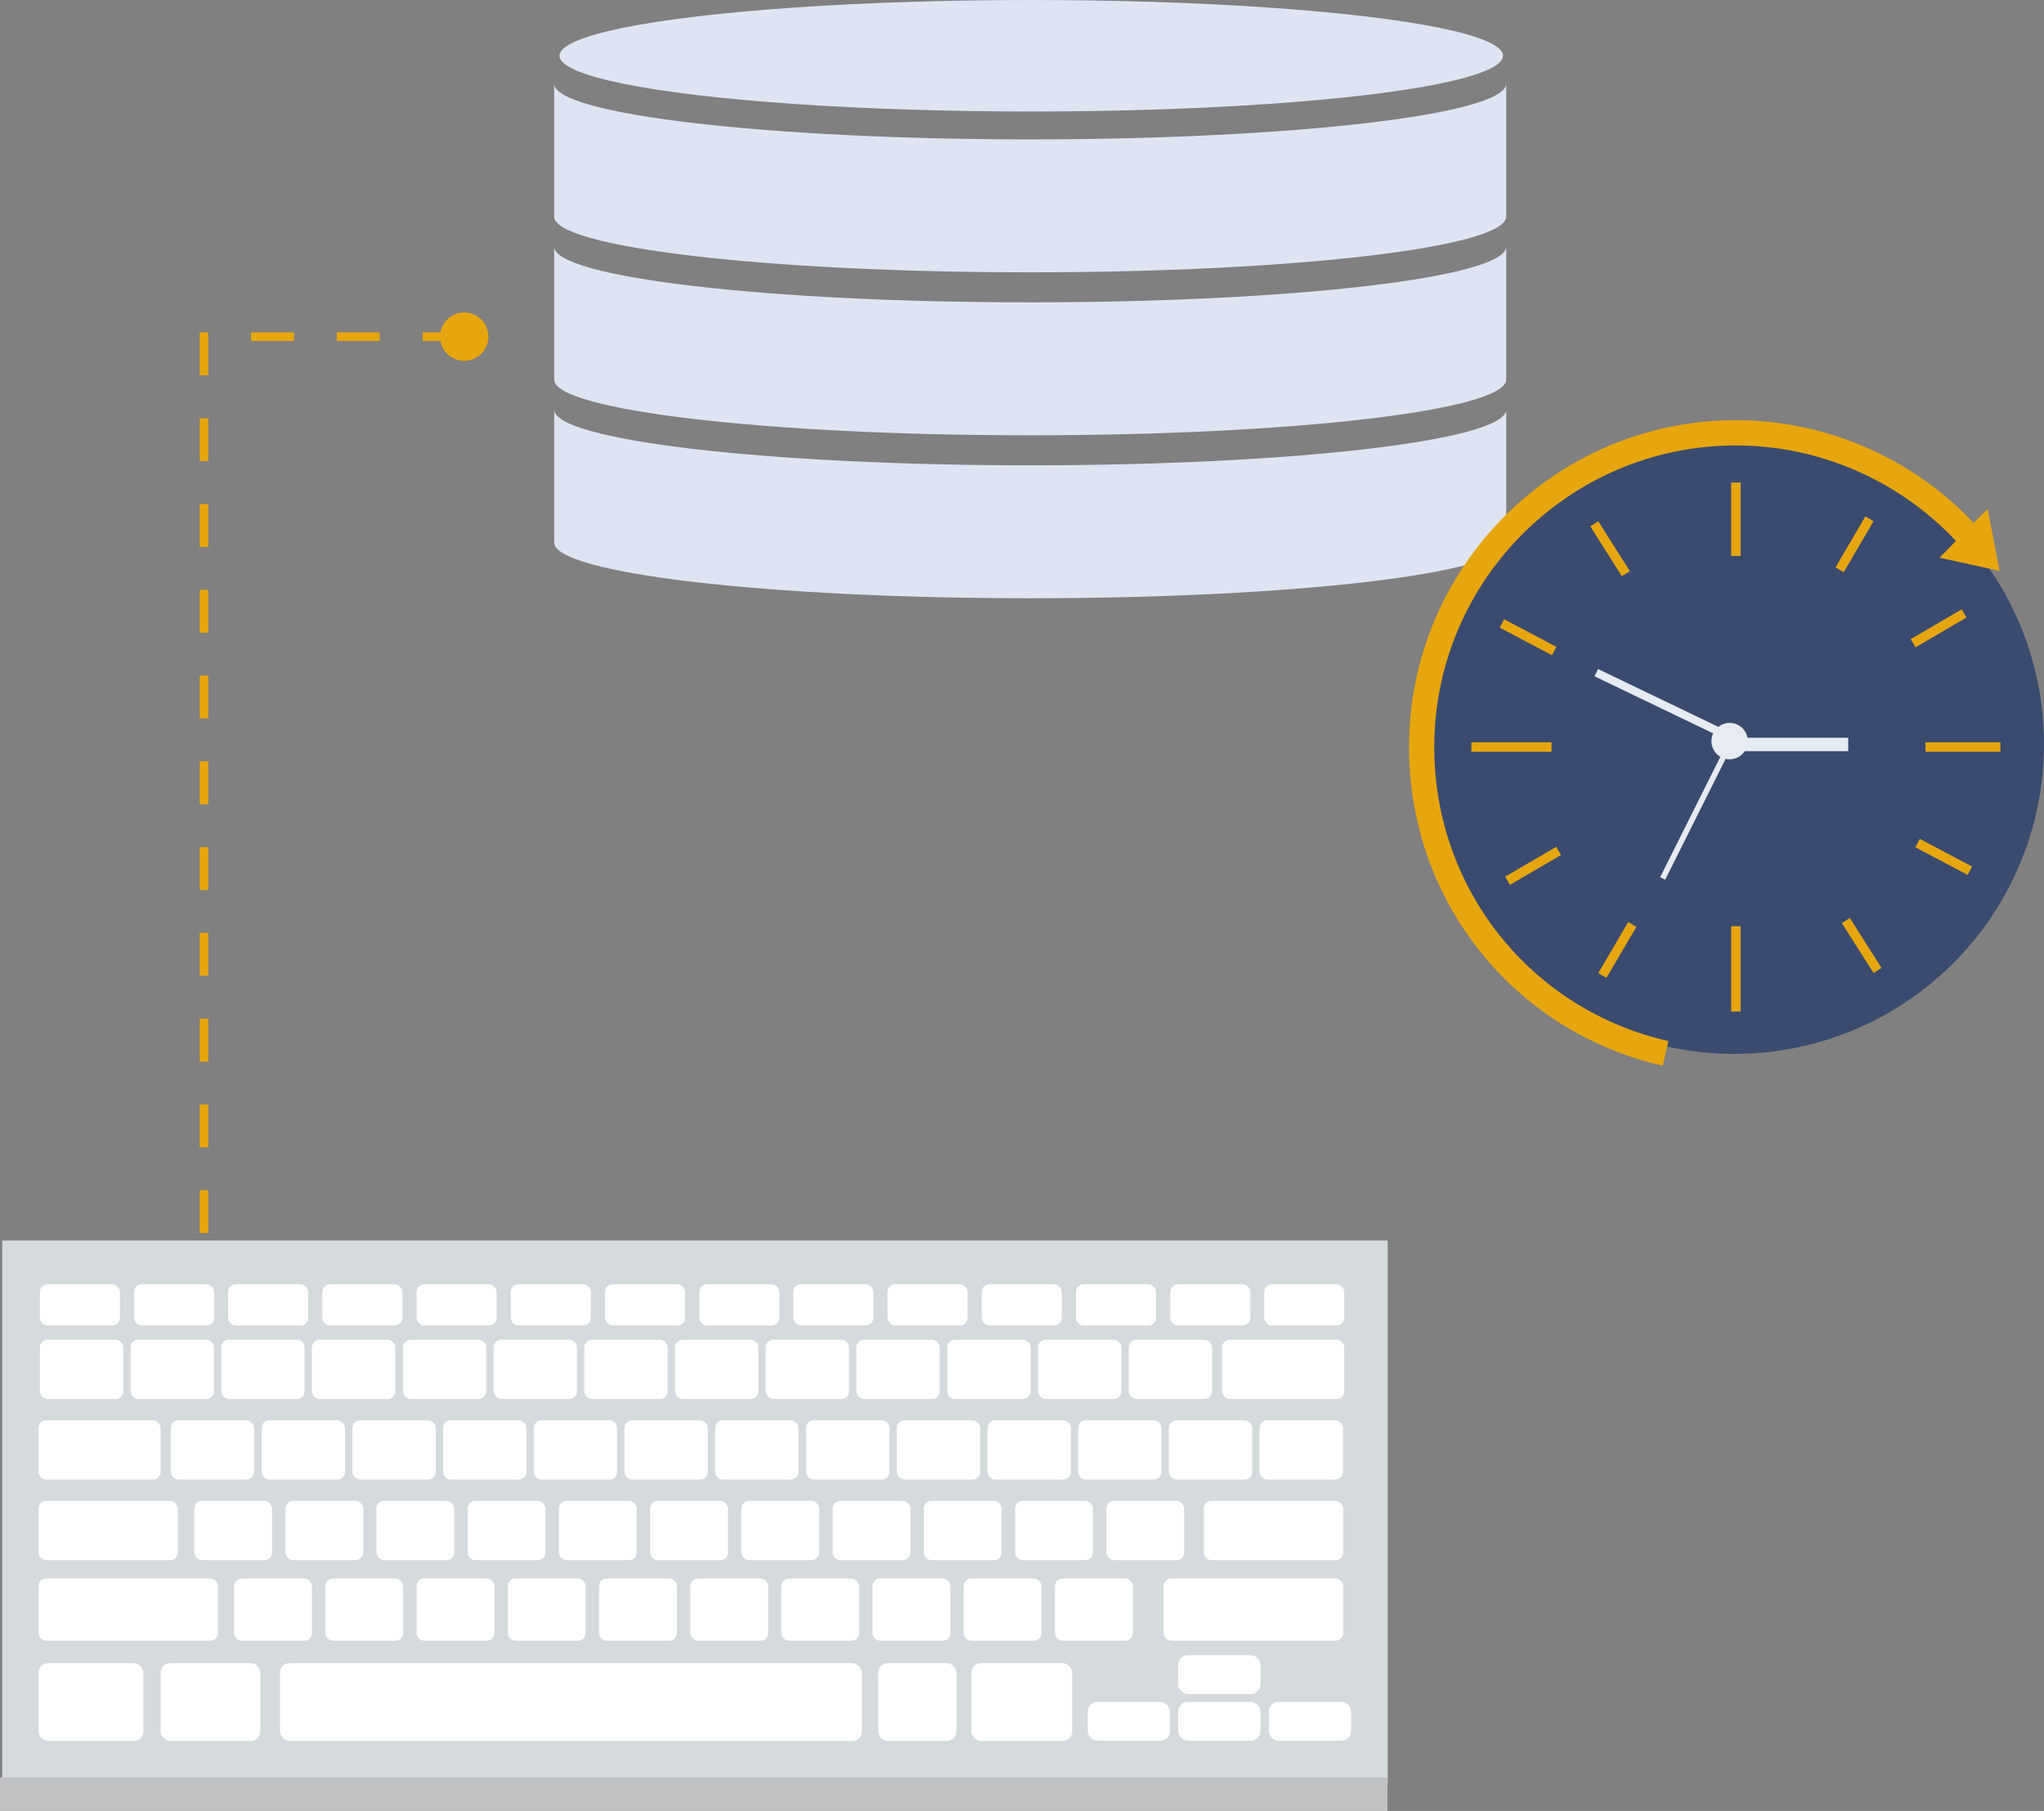 <?xml version="1.0" encoding="UTF-8"?>
<svg id="Layer_1" data-name="Layer 1" xmlns="http://www.w3.org/2000/svg" viewBox="0 0 476.62 422.27">
  <rect x="0" y="0" width="476.62" height="422.27" fill="#808080" stroke="none"/>
  <defs>
    <style>
      .cls-1 {
        fill: #e7a60d;
      }

      .cls-2 {
        fill: #e7ebf3;
      }

      .cls-3 {
        fill: #fff;
      }

      .cls-4 {
        fill: #c0c2c4;
      }

      .cls-5 {
        fill: #d5dbdd;
      }

      .cls-6 {
        fill: #dee4f1;
      }

      .cls-7 {
        fill: #3a4b6f;
      }

      .cls-8 {
        fill: none;
        stroke: #e7a60d;
        stroke-dasharray: 0 0 10 10;
        stroke-miterlimit: 10;
        stroke-width: 2px;
      }
    </style>
  </defs>
  <ellipse class="cls-6" cx="240.47" cy="13" rx="110" ry="13"/>
  <path class="cls-6" d="m351.22,50.5c0,7.18-49.7,13-111,13s-111-5.82-111-13v-31c0,7.18,49.7,13,111,13s111-5.82,111-13v31Z"/>
  <path class="cls-6" d="m351.22,88.5c0,7.18-49.7,13-111,13s-111-5.82-111-13v-31c0,7.18,49.7,13,111,13s111-5.82,111-13v31Z"/>
  <path class="cls-6" d="m351.22,126.5c0,7.18-49.7,13-111,13s-111-5.82-111-13v-31c0,7.18,49.7,13,111,13s111-5.82,111-13v31Z"/>
  <g>
    <polyline class="cls-8" points="108.54 78.5 47.57 78.5 47.57 324.2 108.54 324.2"/>
    <path class="cls-1" d="m108.25,72.86c3.11,0,5.64,2.53,5.64,5.64s-2.53,5.64-5.64,5.64-5.64-2.53-5.64-5.64,2.53-5.64,5.64-5.64Z"/>
    <path class="cls-1" d="m108.25,329.84c3.11,0,5.64-2.53,5.64-5.64s-2.53-5.64-5.64-5.64-5.64,2.53-5.64,5.64,2.53,5.64,5.64,5.64Z"/>
  </g>
  <g>
    <rect class="cls-5" x=".51" y="289.27" width="323.07" height="126.89"/>
    <rect class="cls-4" y="414.5" width="323.52" height="7.77"/>
    <rect class="cls-3" x="9.3" y="299.46" width="18.66" height="9.62" rx="1.78" ry="1.78"/>
    <rect class="cls-3" x="9.3" y="312.39" width="19.43" height="13.82" rx="1.78" ry="1.78"/>
    <rect class="cls-3" x="30.45" y="312.39" width="19.43" height="13.82" rx="1.78" ry="1.78"/>
    <rect class="cls-3" x="51.59" y="312.39" width="19.43" height="13.82" rx="1.78" ry="1.78"/>
    <rect class="cls-3" x="72.74" y="312.39" width="19.43" height="13.82" rx="1.78" ry="1.78"/>
    <rect class="cls-3" x="93.95" y="312.39" width="19.43" height="13.82" rx="1.78" ry="1.78"/>
    <rect class="cls-3" x="115.1" y="312.39" width="19.43" height="13.82" rx="1.78" ry="1.78"/>
    <rect class="cls-3" x="136.25" y="312.39" width="19.43" height="13.82" rx="1.78" ry="1.78"/>
    <rect class="cls-3" x="157.4" y="312.39" width="19.43" height="13.82" rx="1.78" ry="1.78"/>
    <rect class="cls-3" x="178.54" y="312.39" width="19.43" height="13.82" rx="1.78" ry="1.78"/>
    <rect class="cls-3" x="199.69" y="312.39" width="19.43" height="13.82" rx="1.78" ry="1.78"/>
    <rect class="cls-3" x="220.9" y="312.39" width="19.43" height="13.82" rx="1.78" ry="1.78"/>
    <rect class="cls-3" x="242.05" y="312.39" width="19.43" height="13.82" rx="1.78" ry="1.78"/>
    <rect class="cls-3" x="263.2" y="312.39" width="19.43" height="13.82" rx="1.78" ry="1.78"/>
    <rect class="cls-3" x="284.98" y="312.39" width="28.47" height="13.82" rx="1.78" ry="1.78"/>
    <rect class="cls-3" x="8.98" y="349.97" width="32.49" height="13.82" rx="1.78" ry="1.78"/>
    <rect class="cls-3" x="280.71" y="349.97" width="32.49" height="13.82" rx="1.78" ry="1.78"/>
    <rect class="cls-3" x="45.29" y="349.97" width="18.15" height="13.82" rx="1.78" ry="1.78"/>
    <rect class="cls-3" x="66.56" y="349.97" width="18.15" height="13.82" rx="1.78" ry="1.78"/>
    <rect class="cls-3" x="87.77" y="349.97" width="18.15" height="13.82" rx="1.78" ry="1.78"/>
    <rect class="cls-3" x="109.05" y="349.97" width="18.15" height="13.82" rx="1.78" ry="1.78"/>
    <rect class="cls-3" x="130.32" y="349.97" width="18.15" height="13.82" rx="1.78" ry="1.78"/>
    <rect class="cls-3" x="151.6" y="349.97" width="18.15" height="13.82" rx="1.78" ry="1.78"/>
    <rect class="cls-3" x="172.87" y="349.97" width="18.15" height="13.82" rx="1.78" ry="1.78"/>
    <rect class="cls-3" x="194.15" y="349.97" width="18.15" height="13.82" rx="1.78" ry="1.78"/>
    <rect class="cls-3" x="215.42" y="349.97" width="18.15" height="13.82" rx="1.78" ry="1.78"/>
    <rect class="cls-3" x="236.7" y="349.97" width="18.15" height="13.82" rx="1.78" ry="1.78"/>
    <rect class="cls-3" x="8.98" y="368.06" width="41.85" height="14.52" rx="1.78" ry="1.78"/>
    <rect class="cls-3" x="271.35" y="368.06" width="41.85" height="14.52" rx="1.78" ry="1.78"/>
    <rect class="cls-3" x="54.59" y="368.06" width="18.15" height="14.52" rx="1.78" ry="1.78"/>
    <rect class="cls-3" x="75.86" y="368.06" width="18.15" height="14.52" rx="1.78" ry="1.78"/>
    <rect class="cls-3" x="97.14" y="368.06" width="18.15" height="14.52" rx="1.78" ry="1.78"/>
    <rect class="cls-3" x="118.41" y="368.06" width="18.15" height="14.52" rx="1.78" ry="1.78"/>
    <rect class="cls-3" x="139.69" y="368.06" width="18.15" height="14.52" rx="1.78" ry="1.78"/>
    <rect class="cls-3" x="160.96" y="368.06" width="18.15" height="14.52" rx="1.78" ry="1.78"/>
    <rect class="cls-3" x="182.17" y="368.06" width="18.15" height="14.52" rx="1.78" ry="1.78"/>
    <rect class="cls-3" x="203.45" y="368.06" width="18.15" height="14.52" rx="1.78" ry="1.78"/>
    <rect class="cls-3" x="224.72" y="368.06" width="18.15" height="14.52" rx="1.78" ry="1.78"/>
    <rect class="cls-3" x="246" y="368.06" width="18.15" height="14.52" rx="1.78" ry="1.78"/>
    <rect class="cls-3" x="257.97" y="349.97" width="18.15" height="13.82" rx="1.78" ry="1.78"/>
    <rect class="cls-3" x="293.71" y="331.18" width="19.43" height="13.82" rx="1.78" ry="1.78"/>
    <rect class="cls-3" x="272.56" y="331.18" width="19.43" height="13.82" rx="1.78" ry="1.78"/>
    <rect class="cls-3" x="251.41" y="331.18" width="19.43" height="13.82" rx="1.78" ry="1.78"/>
    <rect class="cls-3" x="230.27" y="331.18" width="19.43" height="13.82" rx="1.78" ry="1.78"/>
    <rect class="cls-3" x="209.12" y="331.18" width="19.43" height="13.82" rx="1.78" ry="1.78"/>
    <rect class="cls-3" x="187.97" y="331.18" width="19.43" height="13.82" rx="1.78" ry="1.78"/>
    <rect class="cls-3" x="166.76" y="331.18" width="19.43" height="13.82" rx="1.78" ry="1.78"/>
    <rect class="cls-3" x="145.61" y="331.18" width="19.43" height="13.82" rx="1.78" ry="1.78"/>
    <rect class="cls-3" x="124.46" y="331.18" width="19.43" height="13.82" rx="1.78" ry="1.78"/>
    <rect class="cls-3" x="103.32" y="331.18" width="19.43" height="13.82" rx="1.78" ry="1.78"/>
    <rect class="cls-3" x="82.17" y="331.18" width="19.43" height="13.82" rx="1.78" ry="1.78"/>
    <rect class="cls-3" x="61.02" y="331.18" width="19.43" height="13.82" rx="1.78" ry="1.78"/>
    <rect class="cls-3" x="39.81" y="331.18" width="19.43" height="13.82" rx="1.78" ry="1.78"/>
    <rect class="cls-3" x="8.98" y="331.18" width="28.47" height="13.82" rx="1.78" ry="1.78"/>
    <rect class="cls-3" x="31.28" y="299.46" width="18.66" height="9.62" rx="1.78" ry="1.78"/>
    <rect class="cls-3" x="53.19" y="299.46" width="18.66" height="9.62" rx="1.78" ry="1.78"/>
    <rect class="cls-3" x="75.16" y="299.46" width="18.66" height="9.62" rx="1.78" ry="1.78"/>
    <rect class="cls-3" x="97.14" y="299.46" width="18.66" height="9.62" rx="1.78" ry="1.78"/>
    <rect class="cls-3" x="119.11" y="299.46" width="18.66" height="9.62" rx="1.78" ry="1.78"/>
    <rect class="cls-3" x="141.09" y="299.46" width="18.66" height="9.62" rx="1.78" ry="1.78"/>
    <rect class="cls-3" x="163.07" y="299.46" width="18.66" height="9.62" rx="1.78" ry="1.78"/>
    <rect class="cls-3" x="184.98" y="299.46" width="18.66" height="9.62" rx="1.78" ry="1.78"/>
    <rect class="cls-3" x="206.95" y="299.46" width="18.66" height="9.62" rx="1.78" ry="1.78"/>
    <rect class="cls-3" x="228.93" y="299.46" width="18.66" height="9.62" rx="1.78" ry="1.78"/>
    <rect class="cls-3" x="250.9" y="299.46" width="18.66" height="9.62" rx="1.78" ry="1.78"/>
    <rect class="cls-3" x="272.88" y="299.46" width="18.66" height="9.62" rx="1.78" ry="1.78"/>
    <rect class="cls-3" x="294.79" y="299.46" width="18.66" height="9.62" rx="1.78" ry="1.78"/>
    <rect class="cls-3" x="8.98" y="387.81" width="24.46" height="18.15" rx="2.23" ry="2.23"/>
    <rect class="cls-3" x="37.45" y="387.81" width="23.25" height="18.15" rx="2.23" ry="2.23"/>
    <rect class="cls-3" x="204.79" y="387.81" width="18.22" height="18.15" rx="2.23" ry="2.23"/>
    <rect class="cls-3" x="226.51" y="387.81" width="23.5" height="18.15" rx="2.23" ry="2.23"/>
    <rect class="cls-3" x="274.73" y="385.96" width="19.17" height="9.05" rx="2.23" ry="2.23"/>
    <rect class="cls-3" x="274.73" y="396.85" width="19.17" height="9.05" rx="2.23" ry="2.23"/>
    <rect class="cls-3" x="295.87" y="396.85" width="19.17" height="9.05" rx="2.23" ry="2.23"/>
    <rect class="cls-3" x="253.64" y="396.85" width="19.17" height="9.05" rx="2.23" ry="2.23"/>
    <rect class="cls-3" x="65.29" y="387.81" width="135.68" height="18.15" rx="2.23" ry="2.23"/>
  </g>
  <circle class="cls-7" cx="404.4" cy="173.53" r="72.22"/>
  <g>
    <rect class="cls-2" x="378.41" y="189.16" width="33.61" height="1.31" transform="translate(48.67 458.38) rotate(-63.43)"/>
    <path class="cls-2" d="m430.96,172.03h-23.48c-.36-1.97-2.09-3.47-4.17-3.47-.99,0-1.9.36-2.62.93l-28.06-13.49-.82,1.7,27.67,13.3c-.26.55-.41,1.16-.41,1.8,0,2.35,1.9,4.25,4.24,4.25,1.48,0,2.78-.75,3.54-1.9h24.12v-3.12Z"/>
    <g>
      <g>
        <rect class="cls-1" x="403.67" y="112.52" width="2.21" height="17.11"/>
        <rect class="cls-1" x="403.67" y="215.98" width="2.21" height="19.89"/>
      </g>
      <g>
        <rect class="cls-1" x="343.1" y="173.09" width="18.68" height="2.21"/>
        <rect class="cls-1" x="448.99" y="173.09" width="17.46" height="2.21"/>
      </g>
      <g>
        <rect class="cls-1" x="355.22" y="141.73" width="2.21" height="13.78" transform="translate(58.53 394.32) rotate(-62.17)"/>
        <rect class="cls-1" x="452.11" y="192.89" width="2.21" height="13.78" transform="translate(64.93 507.27) rotate(-62.16)"/>
      </g>
      <g>
        <rect class="cls-1" x="374.33" y="121.04" width="2.21" height="13.78" transform="translate(-10.15 220.91) rotate(-32.37)"/>
        <rect class="cls-1" x="433.01" y="213.57" width="2.21" height="13.78" transform="translate(-50.57 266.77) rotate(-32.38)"/>
      </g>
      <g>
        <rect class="cls-1" x="370.22" y="220.38" width="13.78" height="2.21" transform="translate(-4.74 434.7) rotate(-59.6)"/>
        <rect class="cls-1" x="425.54" y="125.81" width="13.78" height="2.21" transform="translate(104.47 436.02) rotate(-59.66)"/>
      </g>
      <g>
        <rect class="cls-1" x="350.6" y="200.77" width="13.78" height="2.21" transform="translate(-53.02 207.96) rotate(-30.3)"/>
        <rect class="cls-1" x="445.16" y="145.41" width="13.78" height="2.21" transform="translate(-12.12 248.33) rotate(-30.33)"/>
      </g>
    </g>
    <path class="cls-1" d="m466.26,133.12l-2.77-14.47-3.26,3.3c-14.37-15.23-34.51-23.97-55.46-23.97-42.03,0-76.22,34.19-76.22,76.22,0,35.79,24.33,66.34,59.17,74.3l1.31-5.74c-32.14-7.35-54.59-35.54-54.59-68.56,0-38.78,31.55-70.33,70.33-70.33,19.41,0,38.06,8.12,51.32,22.27l-3.85,3.9,14.02,3.08Z"/>
  </g>
</svg>
